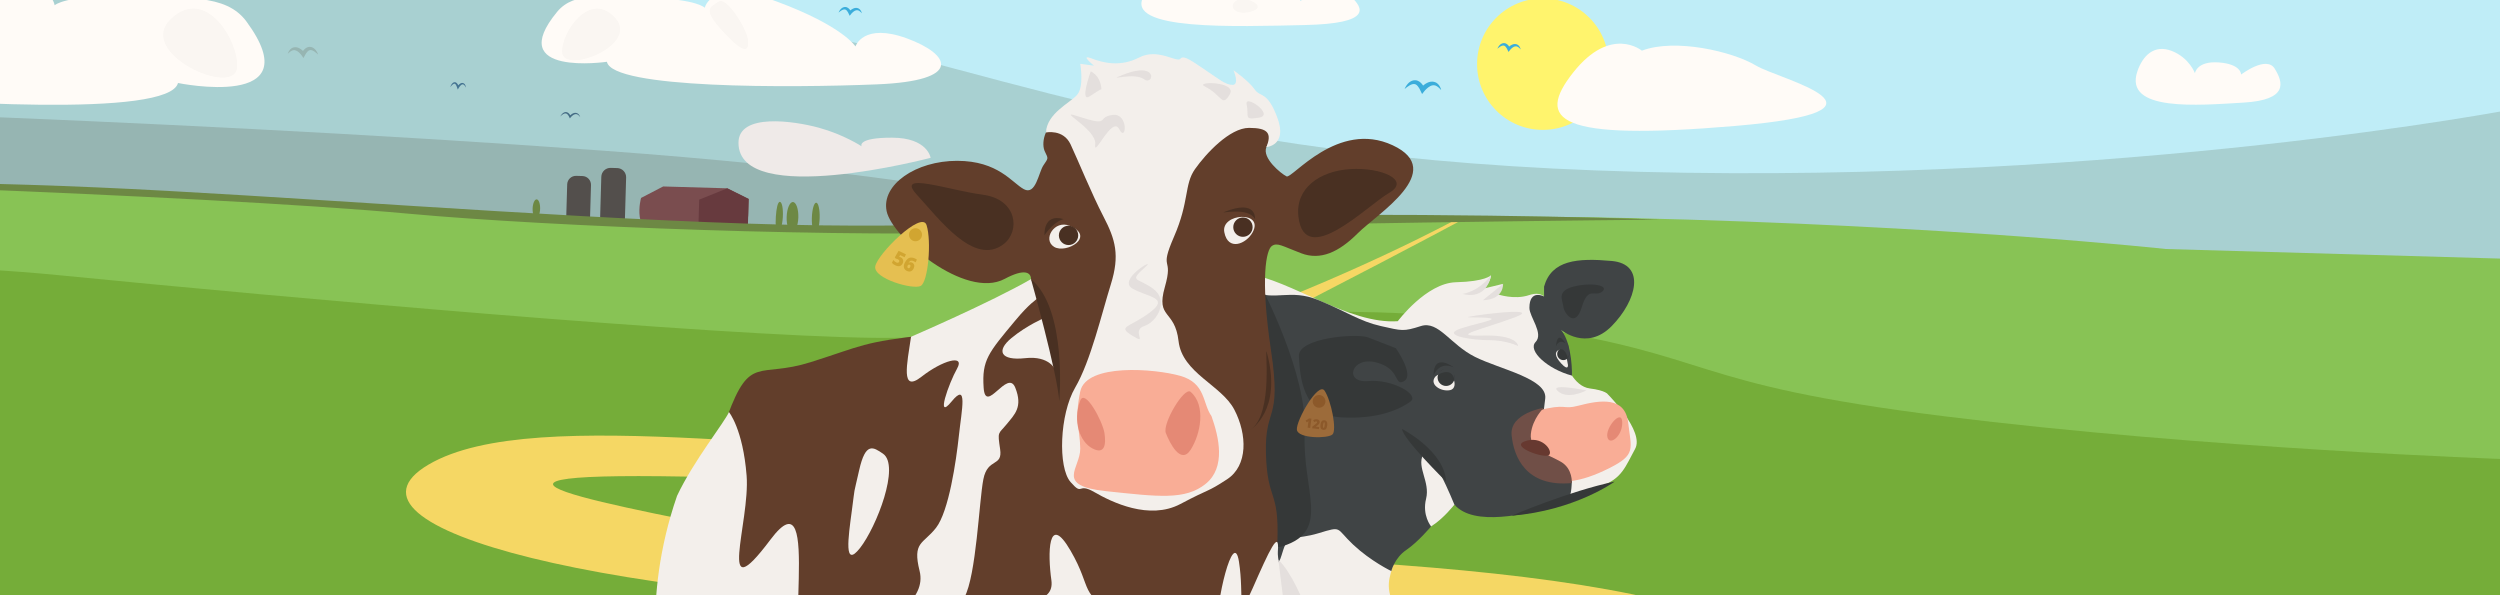 <?xml version="1.0" encoding="utf-8"?>
<!-- Generator: Adobe Illustrator 16.0.0, SVG Export Plug-In . SVG Version: 6.00 Build 0)  -->
<!DOCTYPE svg PUBLIC "-//W3C//DTD SVG 1.1//EN" "http://www.w3.org/Graphics/SVG/1.1/DTD/svg11.dtd">
<svg version="1.1" id="Layer_1" xmlns="http://www.w3.org/2000/svg" xmlns:xlink="http://www.w3.org/1999/xlink" x="0px" y="0px"
	 width="1800px" height="428.411px" viewBox="0 0 1800 428.411" enable-background="new 0 0 1800 428.411" xml:space="preserve">
<rect x="0" y="0" width="1800" height="428.411" fill="#808080" stroke="none"/>
<polygon fill="#B8F0FF" points="-262.337,-63.982 1812.908,-4.578 1806.434,215.719 -268.812,156.315 "/>
<path opacity="0.7" fill="#94C1C4" enable-background="new    " d="M-262.944-43.318c0,0,579.356,17.018,778.104,52.356
	c198.746,35.338,317.325,105.779,666.039,114.697c348.713,8.92,629.269-45.313,629.269-45.313l-4.065,138.314l-2075.304-57.343
	L-262.944-43.318z"/>
<path fill="#8BB1B2" d="M-266.735,75.52c0,0,363.553,8.336,700.581,32.941c337.027,24.606,344.294,60.255,610.797,66.345
	c266.503,6.088,438.901,26.185,438.901,26.185l-1752.733-40.881L-266.735,75.52z"/>
<path fill="#404041" d="M449.831,161.602c-0.106,3.64-3.142,6.505-6.783,6.399l-4.682-0.135c-3.64-0.105-6.504-3.141-6.399-6.782
	l0.979-33.81c0.106-3.64,3.143-6.505,6.782-6.399l4.682,0.136c3.642,0.105,6.507,3.141,6.401,6.78L449.831,161.602z"/>
<path fill="#404041" d="M424.575,165.695c-0.101,3.492-3.015,6.243-6.508,6.142l-4.492-0.13c-3.494-0.102-6.242-3.016-6.141-6.509
	l0.941-32.446c0.102-3.493,3.014-6.242,6.507-6.141l4.492,0.131c3.493,0.102,6.242,3.014,6.141,6.507L424.575,165.695z"/>
<path fill="#6B3E45" d="M461.553,142.522l15.914-8.27l46.182,1.339l15.392,7.681l-0.364,12.538c0,0-38.625,18.328-61.672,15.905
	C453.958,169.292,461.553,142.522,461.553,142.522z"/>
<polygon fill="#562932" points="523.647,135.592 503.423,143.737 502.898,161.847 538.471,162.879 539.041,143.272 "/>
<ellipse transform="matrix(0.029 -1 1 0.029 397.423 722.359)" fill="#5D7F39" cx="570.506" cy="156.628" rx="10.926" ry="4.2"/>
<ellipse transform="matrix(0.029 -1 1 0.029 413.201 739.604)" fill="#5D7F39" cx="587.297" cy="157.115" rx="10.926" ry="2.81"/>
<path fill="#5D7F39" d="M563.624,156.421c-0.375,6.022-1.926,10.828-3.461,10.732c-1.538-0.097-1.936-5.022-1.56-11.045
	c0.376-6.022,1.381-10.859,2.919-10.765C563.058,145.441,563.999,150.399,563.624,156.421z"/>
<path fill="#7BC14B" d="M1799.744,553.434l-2083.071-59.628l10.786-366.954c0,0,58.496,3.546,197.764,5.661
	c139.272,2.113,435.521,24.335,578.587,30.304c143.063,5.969,437.871-11.202,669.502-5.821
	c231.633,5.382,386.104,22.295,386.104,22.295l251.113,7.188L1799.744,553.434L1799.744,553.434z"/>
<path fill="#66A82C" d="M-270.313,207.413c94.825-4.157,155.078-24.834,315.479-8.999c160.399,15.834,468.35,43.385,583.769,44.816
	c115.417,1.432,119.07-23.985,261.737-19.901c88.634,2.536,113.544-2.139,205.007,11.4c141.96,21.018,114.78,41.387,303.493,64.9
	c188.716,23.515,403.883,30.923,403.883,30.923l1.2,223.008l-2093.39-59.921L-270.313,207.413z"/>
<g>
	<path fill="#F4D75C" d="M1052.289,155.959c0,0-80.592,44.349-187.858,81.621c-107.268,37.273,51.579,75.429-105.316,85.788
		c-156.891,10.362-373.344-34.437-450.609,11.162c-77.265,45.597,130.877,98.852,433.142,104.514
		c302.268,5.66,354.861-0.27,288.312,92.856l247.298,7.173c0,0-24.311-95.141-101.133-111.037
		c-192.561-39.841-543.632-25.708-662.568-49.659c-118.932-23.954-222.878-44.983,102.389-31.203
		c325.554,13.794,254.581-53.188,237.259-70.157c-18.955-18.568,20.437-25.482,91.185-61.97
		c76.411-39.409,111.235-58.341,111.235-58.341"/>
</g>
<path fill="#FFFFFF" d="M401.179,8.465C413.567-6.52,435.846-2.397,468.92-1.438c33.074,0.96,38.521,7.034,38.521,7.034
	s4.389-22.094,51.969-4.442c47.583,17.652,56.527,32.277,56.527,32.277s5.499-17.329,37.019-5.797
	c31.52,11.533,40.962,30.543-21.572,33.103c-62.533,2.559-190.595,3.215-194.401-16.256
	C436.984,44.481,362.339,55.432,401.179,8.465z"/>
<path fill="#FFFFFF" d="M823.454-2.7c5.505-9.707,17.873-16.868,37.116-12.336c19.243,4.534,25.42,14.15,25.42,14.15
	s1.714-7.726,26.018-6.362c24.301,1.364,24.114,7.816,24.114,7.816s27.164-11.718,36.355-3.213
	c9.192,8.509,15.824,19.629-33.384,20.686C889.882,19.097,809.317,22.225,823.454-2.7z"/>
<path fill="#EDECEE" d="M531.706,102.749c0.057-21.566,39.805-15.709,57.776-10.815c17.971,4.893,30.841,13.385,30.841,13.385
	s-3.565-6.266,22.04-6.189c25.607,0.077,27.685,14.503,27.685,14.503S531.579,150.214,531.706,102.749z"/>
<circle fill="#FFF766" cx="1110.83" cy="46.179" r="47.339"/>
<path fill="#FFFFFF" d="M1182.147,36.48c23.946-9.104,65.311,0.607,82.163,10.724c16.854,10.113,113.372,32.525-15.142,43.487
	c-128.515,10.963-143.592-4.172-116.466-38.498C1159.827,17.868,1182.147,36.48,1182.147,36.48z"/>
<path fill="#2F688E" d="M324.206,62.719c0.093-0.36,0.229-0.709,0.382-1.051c0.153-0.341,0.337-0.67,0.546-0.997
	c0.218-0.315,0.466-0.622,0.779-0.898c0.156-0.138,0.334-0.264,0.537-0.368c0.197-0.109,0.43-0.188,0.683-0.217
	c0.123-0.025,0.256-0.011,0.385-0.011c0.125,0.012,0.255,0.041,0.381,0.071c0.116,0.044,0.24,0.087,0.349,0.144
	c0.104,0.061,0.21,0.123,0.309,0.19l0.267,0.22c0.083,0.076,0.152,0.159,0.228,0.237c0.151,0.161,0.263,0.333,0.388,0.502
	c0.102,0.172,0.219,0.346,0.306,0.522c0.086,0.176,0.188,0.352,0.257,0.53c0.07,0.179,0.153,0.357,0.217,0.537l0.19,0.541
	l-1.235-0.128c0.107-0.18,0.203-0.327,0.313-0.484c0.105-0.154,0.218-0.305,0.334-0.449c0.236-0.291,0.485-0.575,0.77-0.834
	c0.283-0.261,0.593-0.504,0.955-0.703c0.18-0.097,0.373-0.189,0.582-0.251c0.104-0.032,0.208-0.061,0.322-0.077
	c0.109-0.021,0.221-0.035,0.336-0.036c0.228-0.011,0.463,0.027,0.679,0.095c0.218,0.067,0.418,0.172,0.589,0.299
	c0.092,0.058,0.164,0.131,0.239,0.201c0.08,0.068,0.149,0.142,0.21,0.219c0.132,0.149,0.239,0.309,0.339,0.471
	c0.185,0.331,0.335,0.665,0.442,1.009c0.048,0.174,0.105,0.344,0.145,0.519c0.033,0.176,0.071,0.349,0.101,0.524
	c-0.195-0.3-0.377-0.598-0.576-0.879l-0.305-0.409c-0.109-0.127-0.214-0.256-0.33-0.37c-0.115-0.11-0.225-0.227-0.348-0.314
	c-0.058-0.05-0.12-0.09-0.184-0.125c-0.063-0.035-0.121-0.078-0.186-0.099c-0.252-0.108-0.49-0.14-0.726-0.09
	c-0.059,0.007-0.118,0.021-0.178,0.045c-0.059,0.016-0.119,0.044-0.178,0.072c-0.118,0.055-0.239,0.125-0.356,0.207
	c-0.235,0.166-0.46,0.372-0.674,0.6c-0.211,0.229-0.417,0.474-0.607,0.736c-0.094,0.133-0.189,0.262-0.279,0.396
	c-0.088,0.133-0.181,0.278-0.25,0.398l-0.745,1.295l-0.491-1.424l-0.169-0.486c-0.054-0.165-0.125-0.318-0.185-0.476
	c-0.06-0.162-0.135-0.307-0.2-0.459c-0.066-0.156-0.153-0.288-0.225-0.433c-0.084-0.129-0.16-0.272-0.25-0.383
	c-0.046-0.055-0.09-0.117-0.136-0.168l-0.141-0.144l-0.143-0.114c-0.049-0.032-0.098-0.051-0.147-0.083
	c-0.049-0.015-0.097-0.038-0.149-0.053c-0.05-0.001-0.102-0.028-0.16-0.02c-0.055,0.001-0.114-0.003-0.175,0.012
	c-0.061,0.005-0.126,0.021-0.19,0.043c-0.132,0.037-0.266,0.108-0.405,0.182c-0.273,0.155-0.542,0.371-0.793,0.609
	c-0.13,0.117-0.256,0.24-0.379,0.367l-0.363,0.397C324.669,62.146,324.437,62.429,324.206,62.719z"/>
<path fill="#2F5F7F" d="M403.397,83.909c0.165-0.365,0.373-0.71,0.602-1.041c0.23-0.332,0.494-0.644,0.784-0.938
	c0.145-0.147,0.303-0.285,0.47-0.413c0.165-0.132,0.341-0.256,0.529-0.365c0.092-0.058,0.191-0.108,0.291-0.154
	c0.099-0.05,0.204-0.089,0.312-0.128c0.104-0.042,0.215-0.072,0.328-0.099c0.113-0.032,0.228-0.045,0.348-0.059
	c0.115-0.02,0.236-0.017,0.356-0.017c0.12-0.003,0.24,0.014,0.36,0.032c0.122,0.013,0.238,0.046,0.353,0.081
	c0.119,0.03,0.231,0.074,0.338,0.124c0.225,0.09,0.422,0.217,0.613,0.349l0.271,0.212c0.087,0.072,0.162,0.153,0.245,0.229
	c0.17,0.152,0.292,0.331,0.438,0.497c0.13,0.172,0.251,0.349,0.371,0.526c0.106,0.183,0.215,0.364,0.315,0.55l0.278,0.558
	l-1.053-0.125c0.147-0.181,0.278-0.322,0.423-0.474c0.143-0.147,0.288-0.294,0.442-0.43c0.307-0.272,0.629-0.532,0.982-0.757
	c0.177-0.113,0.357-0.22,0.546-0.316c0.189-0.099,0.385-0.185,0.589-0.258c0.1-0.039,0.204-0.07,0.308-0.101
	c0.104-0.034,0.212-0.06,0.32-0.079c0.108-0.022,0.218-0.041,0.329-0.049c0.11-0.014,0.221-0.025,0.334-0.023
	c0.111-0.001,0.223-0.002,0.336,0.013c0.112,0.013,0.224,0.021,0.334,0.049c0.22,0.041,0.431,0.114,0.635,0.204l0.292,0.149
	l0.27,0.181c0.091,0.056,0.165,0.133,0.249,0.199c0.08,0.068,0.16,0.135,0.227,0.217l0.208,0.229l0.181,0.245
	c0.127,0.158,0.22,0.339,0.323,0.507c0.091,0.177,0.174,0.357,0.258,0.534c0.068,0.186,0.139,0.368,0.201,0.552
	c-0.125-0.152-0.242-0.307-0.361-0.457c-0.127-0.144-0.249-0.291-0.377-0.43c-0.139-0.127-0.256-0.276-0.4-0.391l-0.209-0.179
	l-0.221-0.156c-0.071-0.054-0.144-0.103-0.224-0.145c-0.075-0.041-0.146-0.096-0.228-0.125l-0.231-0.103l-0.24-0.074
	c-0.161-0.035-0.319-0.067-0.48-0.075c-0.161-0.011-0.321-0.004-0.48,0.021c-0.08,0.006-0.16,0.022-0.238,0.042
	c-0.081,0.017-0.159,0.04-0.238,0.067c-0.158,0.045-0.312,0.108-0.464,0.181c-0.154,0.069-0.303,0.156-0.451,0.243
	c-0.148,0.088-0.293,0.187-0.435,0.291c-0.282,0.208-0.558,0.438-0.814,0.687c-0.129,0.125-0.258,0.25-0.38,0.381
	c-0.122,0.128-0.247,0.273-0.34,0.39l-0.616,0.776l-0.439-0.902l-0.241-0.5l-0.268-0.479c-0.095-0.151-0.191-0.303-0.292-0.448
	c-0.109-0.135-0.208-0.286-0.325-0.404c-0.058-0.061-0.112-0.129-0.17-0.185l-0.186-0.165c-0.128-0.095-0.252-0.198-0.39-0.267
	c-0.067-0.04-0.137-0.074-0.208-0.098c-0.07-0.029-0.14-0.059-0.215-0.071c-0.071-0.02-0.146-0.043-0.225-0.046
	c-0.075-0.011-0.151-0.023-0.231-0.018c-0.078-0.002-0.158-0.002-0.239,0.01c-0.079,0.008-0.161,0.016-0.243,0.037
	c-0.164,0.031-0.329,0.084-0.495,0.147c-0.167,0.061-0.331,0.138-0.493,0.225c-0.162,0.086-0.319,0.187-0.477,0.291
	c-0.319,0.203-0.62,0.444-0.917,0.696C403.963,83.353,403.678,83.624,403.397,83.909z"/>
<path fill="#26A9E0" d="M603.748,9.083c0.159-0.45,0.38-0.876,0.63-1.29c0.25-0.411,0.549-0.796,0.878-1.17
	c0.339-0.364,0.723-0.707,1.178-0.99c0.226-0.145,0.472-0.268,0.739-0.367c0.263-0.104,0.549-0.184,0.85-0.218
	c0.296-0.039,0.609-0.041,0.917,0.003c0.156,0.015,0.304,0.055,0.456,0.098c0.151,0.037,0.296,0.088,0.435,0.152
	c0.288,0.109,0.54,0.268,0.784,0.432c0.234,0.172,0.459,0.352,0.651,0.548c0.215,0.188,0.366,0.404,0.547,0.609
	c0.161,0.211,0.31,0.423,0.458,0.638c0.13,0.223,0.263,0.442,0.385,0.665l0.335,0.672l-1.861-0.221
	c0.188-0.229,0.342-0.395,0.519-0.579c0.174-0.179,0.347-0.354,0.536-0.517c0.375-0.327,0.768-0.64,1.203-0.909
	c0.432-0.27,0.896-0.512,1.404-0.684c0.25-0.087,0.512-0.166,0.784-0.21c0.269-0.051,0.551-0.079,0.832-0.074
	c0.28-0.003,0.567,0.035,0.841,0.097c0.277,0.059,0.542,0.157,0.792,0.276l0.361,0.197l0.325,0.234
	c0.202,0.17,0.403,0.338,0.563,0.536c0.167,0.191,0.313,0.392,0.443,0.6c0.144,0.198,0.245,0.418,0.353,0.63
	c0.101,0.217,0.184,0.438,0.271,0.655c0.064,0.227,0.133,0.448,0.188,0.675c-0.165-0.167-0.316-0.339-0.469-0.505
	c-0.163-0.159-0.315-0.323-0.478-0.473c-0.176-0.137-0.318-0.3-0.495-0.42c-0.166-0.134-0.336-0.253-0.513-0.354
	c-0.169-0.109-0.349-0.19-0.522-0.266l-0.261-0.099l-0.262-0.066c-0.35-0.065-0.688-0.067-1.025-0.002
	c-0.668,0.127-1.333,0.493-1.958,0.965c-0.308,0.241-0.616,0.499-0.903,0.785c-0.141,0.14-0.286,0.284-0.424,0.432
	c-0.133,0.141-0.28,0.312-0.375,0.433l-1.087,1.384l-0.775-1.607l-0.273-0.566l-0.295-0.538c-0.207-0.346-0.426-0.676-0.668-0.948
	c-0.116-0.146-0.241-0.265-0.368-0.382c-0.13-0.102-0.256-0.215-0.391-0.286c-0.065-0.046-0.133-0.083-0.204-0.109
	c-0.07-0.032-0.14-0.065-0.211-0.081c-0.142-0.051-0.293-0.081-0.455-0.088c-0.162-0.011-0.331-0.006-0.51,0.024
	c-0.177,0.023-0.359,0.072-0.546,0.134c-0.187,0.057-0.375,0.137-0.561,0.226c-0.192,0.087-0.379,0.188-0.564,0.299
	c-0.381,0.211-0.745,0.473-1.112,0.744C604.466,8.477,604.11,8.77,603.748,9.083z"/>
<path fill="#26A9E0" d="M1078.106,35.088c0.16-0.45,0.381-0.876,0.631-1.288c0.25-0.413,0.545-0.797,0.877-1.169
	c0.337-0.366,0.72-0.708,1.178-0.991c0.226-0.146,0.474-0.27,0.738-0.369c0.263-0.103,0.549-0.183,0.85-0.215
	c0.298-0.041,0.611-0.042,0.916,0.002c0.16,0.014,0.307,0.055,0.456,0.096c0.155,0.037,0.296,0.089,0.436,0.153
	c0.29,0.11,0.542,0.268,0.785,0.432c0.234,0.172,0.458,0.351,0.651,0.548c0.215,0.188,0.365,0.402,0.547,0.609
	c0.161,0.208,0.311,0.425,0.457,0.639c0.13,0.22,0.265,0.441,0.384,0.664l0.336,0.671l-1.861-0.221
	c0.19-0.229,0.342-0.396,0.518-0.579c0.174-0.178,0.349-0.354,0.54-0.516c0.372-0.325,0.766-0.64,1.199-0.909
	c0.433-0.271,0.896-0.514,1.405-0.685c0.252-0.086,0.511-0.165,0.782-0.21c0.271-0.051,0.551-0.076,0.833-0.074
	c0.279-0.003,0.564,0.037,0.839,0.097c0.278,0.059,0.545,0.158,0.791,0.276l0.361,0.197l0.328,0.233
	c0.201,0.17,0.4,0.34,0.561,0.537c0.168,0.19,0.314,0.391,0.445,0.599c0.144,0.2,0.242,0.419,0.354,0.631
	c0.098,0.218,0.182,0.439,0.266,0.656c0.067,0.227,0.138,0.448,0.19,0.674c-0.165-0.167-0.314-0.339-0.47-0.505
	c-0.16-0.16-0.313-0.323-0.479-0.473c-0.174-0.137-0.316-0.3-0.492-0.421c-0.164-0.132-0.336-0.251-0.514-0.352
	c-0.169-0.11-0.349-0.191-0.523-0.268l-0.26-0.098l-0.261-0.065c-0.352-0.067-0.688-0.066-1.025-0.001
	c-0.672,0.125-1.337,0.491-1.958,0.964c-0.311,0.24-0.615,0.498-0.904,0.784c-0.142,0.142-0.286,0.284-0.422,0.433
	c-0.135,0.141-0.28,0.312-0.375,0.433l-1.091,1.384l-0.774-1.607l-0.273-0.568l-0.298-0.539c-0.203-0.342-0.423-0.675-0.666-0.946
	c-0.112-0.147-0.24-0.266-0.366-0.384c-0.131-0.101-0.255-0.214-0.392-0.286c-0.066-0.045-0.134-0.082-0.204-0.107
	c-0.068-0.031-0.14-0.066-0.211-0.08c-0.143-0.052-0.297-0.081-0.456-0.09c-0.159-0.008-0.331-0.005-0.509,0.024
	c-0.175,0.024-0.357,0.075-0.544,0.133c-0.189,0.058-0.373,0.138-0.563,0.228c-0.189,0.086-0.377,0.189-0.563,0.299
	c-0.384,0.211-0.744,0.473-1.111,0.744S1078.47,34.778,1078.106,35.088z"/>
<path fill="#BBBDBF" d="M764.589,86.731c0.21-0.314,0.464-0.592,0.741-0.851c0.275-0.26,0.584-0.485,0.917-0.699
	c0.339-0.204,0.711-0.377,1.124-0.487c0.21-0.06,0.428-0.096,0.662-0.109c0.229-0.017,0.474-0.01,0.717,0.04
	c0.245,0.042,0.492,0.122,0.725,0.232c0.231,0.113,0.454,0.256,0.641,0.422c0.199,0.163,0.357,0.348,0.506,0.539
	c0.14,0.192,0.27,0.389,0.367,0.587c0.119,0.2,0.183,0.401,0.271,0.603c0.07,0.201,0.129,0.4,0.191,0.602
	c0.095,0.397,0.164,0.791,0.21,1.182l-1.697-0.797c0.21-0.13,0.362-0.214,0.544-0.309c0.176-0.089,0.351-0.179,0.536-0.253
	c0.362-0.148,0.738-0.287,1.135-0.377c0.784-0.182,1.684-0.245,2.563,0.065c0.217,0.072,0.428,0.181,0.623,0.303
	c0.197,0.121,0.375,0.27,0.534,0.428c0.159,0.163,0.296,0.333,0.405,0.517c0.107,0.184,0.212,0.367,0.275,0.559
	c0.074,0.19,0.125,0.381,0.164,0.571c0.051,0.188,0.064,0.378,0.084,0.566c0.011,0.189,0.01,0.374,0.008,0.558
	c-0.021,0.187-0.035,0.369-0.064,0.548c-0.177-0.323-0.338-0.635-0.52-0.926c-0.104-0.136-0.176-0.287-0.28-0.41
	c-0.097-0.131-0.199-0.252-0.309-0.358c-0.103-0.114-0.212-0.206-0.323-0.292c-0.114-0.083-0.222-0.156-0.336-0.212
	c-0.23-0.109-0.458-0.17-0.696-0.188c-0.475-0.04-1.01,0.071-1.554,0.266c-0.271,0.104-0.547,0.213-0.816,0.353l-0.401,0.208
	c-0.125,0.068-0.272,0.158-0.359,0.215l-1.481,0.996l-0.214-1.794c-0.04-0.315-0.08-0.624-0.143-0.919
	c-0.062-0.289-0.135-0.571-0.233-0.811c-0.043-0.128-0.098-0.235-0.152-0.342c-0.061-0.095-0.111-0.199-0.18-0.276
	c-0.061-0.086-0.13-0.153-0.207-0.215c-0.074-0.068-0.159-0.124-0.26-0.168c-0.392-0.199-1.021-0.213-1.668-0.106
	c-0.329,0.042-0.663,0.131-1.007,0.221C765.29,86.503,764.948,86.614,764.589,86.731z"/>
<path fill="#26A9E0" d="M831.19,77.492c-0.322-0.325-0.639-0.638-0.967-0.929c-0.326-0.292-0.65-0.572-0.999-0.806
	c-0.667-0.483-1.401-0.833-1.979-0.812c-0.143,0-0.279,0.024-0.403,0.066c-0.13,0.038-0.257,0.088-0.374,0.166
	c-0.064,0.03-0.124,0.074-0.186,0.125c-0.059,0.047-0.124,0.081-0.183,0.142l-0.179,0.164l-0.174,0.197
	c-0.117,0.122-0.223,0.283-0.338,0.421l-0.313,0.48c-0.209,0.328-0.392,0.688-0.577,1.05l-0.877,1.707l-1.029-1.598
	c-0.08-0.122-0.204-0.298-0.315-0.444c-0.116-0.154-0.242-0.301-0.362-0.45c-0.246-0.296-0.513-0.568-0.78-0.824
	c-0.543-0.504-1.13-0.908-1.729-1.067c-0.15-0.04-0.301-0.068-0.455-0.074c-0.154-0.012-0.308,0.005-0.474,0.028
	c-0.162,0.022-0.321,0.08-0.494,0.136c-0.163,0.073-0.336,0.142-0.499,0.245c-0.171,0.09-0.333,0.207-0.498,0.326
	c-0.167,0.115-0.313,0.264-0.482,0.391l-0.468,0.439c-0.152,0.153-0.3,0.313-0.464,0.467c0.052-0.214,0.124-0.425,0.188-0.644
	c0.081-0.207,0.172-0.415,0.265-0.624c0.105-0.203,0.208-0.408,0.343-0.601c0.129-0.193,0.263-0.39,0.428-0.569
	c0.151-0.191,0.349-0.348,0.543-0.515c0.205-0.153,0.426-0.293,0.672-0.406c0.245-0.113,0.508-0.202,0.78-0.249
	c0.274-0.052,0.561-0.075,0.833-0.053c0.277,0.013,0.549,0.06,0.809,0.129c0.263,0.063,0.512,0.16,0.745,0.267
	c0.239,0.104,0.465,0.223,0.677,0.357c0.215,0.132,0.415,0.275,0.609,0.424c0.393,0.296,0.738,0.633,1.067,0.978
	c0.163,0.171,0.313,0.355,0.461,0.54c0.155,0.191,0.284,0.364,0.444,0.6l-1.909,0.11c0.221-0.426,0.455-0.846,0.724-1.26
	c0.142-0.206,0.297-0.405,0.449-0.606c0.177-0.192,0.325-0.394,0.529-0.575l0.304-0.27l0.335-0.25
	c0.23-0.159,0.482-0.309,0.769-0.413c0.55-0.232,1.211-0.306,1.798-0.185c0.297,0.052,0.576,0.149,0.82,0.275
	c0.256,0.12,0.484,0.262,0.685,0.425c0.21,0.157,0.396,0.327,0.566,0.507c0.171,0.179,0.325,0.365,0.471,0.558
	c0.275,0.392,0.522,0.79,0.721,1.208C830.914,76.616,831.085,77.045,831.19,77.492z"/>
<path fill="#5D7F39" d="M-226.042,128.878c0,0,363.791,10.646,521.232,25.072c99.255,9.096,314.896,17.61,441.778,12.814
	c154.957-5.856,458.498-8.647,458.498-8.647s-122.741-4.724-284.117-3.16c-161.375,1.565-220.546,11.092-372.749,6.053
	c-152.203-5.039-339.957-20.479-469.098-26.098C-59.64,129.293-226.042,128.878-226.042,128.878L-226.042,128.878z"/>
<path fill="#E5C851" d="M877.64,223.4l-30.636,2.631l-35.137,14.152c0,0-24.623,14.232-15.224,28.872
	c9.399,14.639,30.422,22.389,30.422,22.389s-15.337-34.912,1.25-43.175C855.757,234.598,877.64,223.4,877.64,223.4z"/>
<path fill="#F9F9F9" d="M538.457,28.611c-1.034-8.41-15.566-31.396-21.077-27.392c-5.51,4.007-11.931,4.654,2.146,20.26
	C533.604,37.086,539.771,39.289,538.457,28.611z"/>
<path fill="#F9F9F9" d="M404.767,37.349c-0.314-14.316,19.856-44.275,38.057-24.538C461.027,32.549,405.132,54.039,404.767,37.349z"
	/>
<path fill="#F9F9F9" d="M824.492,89.789c14.674-0.918,39.487,10.845,17.574,12.636C820.152,104.218,809.82,90.707,824.492,89.789z"
	/>
<path fill="#F9F9F9" d="M892.706-0.605c4.299-1.452,20.713,5.094,8.186,8.84C888.367,11.985,882.672,2.782,892.706-0.605z"/>
<ellipse transform="matrix(0.029 -1 1 0.029 224.591 531.992)" fill="#5D7F39" cx="386.117" cy="150.396" rx="6.695" ry="2.696"/>
<path fill="#FFFFFF" d="M177.505,15.565C162.503-4.884,133.183-1.199,90.039-2.451C46.896-3.702,39.345,3.797,39.345,3.797
	s-4.044-29.104-67.341-9.714c-63.295,19.39-76.049,37.758-76.049,37.758s-5.85-22.983-47.769-10.348
	c-41.916,12.635-55.65,36.677,25.591,44.738c81.237,8.059,247.949,18.597,254.379-6.473
	C128.156,59.76,224.531,79.663,177.505,15.565z"/>
<path fill="#8BB1B2" d="M229.113,39.381c-0.173-0.598-0.429-1.169-0.722-1.724c-0.296-0.556-0.654-1.08-1.058-1.592
	c-0.412-0.501-0.886-0.975-1.459-1.378c-0.283-0.207-0.594-0.385-0.932-0.535c-0.335-0.155-0.703-0.28-1.09-0.347
	c-0.383-0.073-0.792-0.099-1.196-0.065c-0.204,0.007-0.401,0.05-0.601,0.093c-0.201,0.037-0.392,0.093-0.578,0.167
	c-0.385,0.12-0.724,0.307-1.053,0.503c-0.318,0.206-0.626,0.422-0.891,0.663c-0.292,0.229-0.507,0.498-0.757,0.752
	c-0.226,0.262-0.436,0.529-0.645,0.799c-0.184,0.277-0.375,0.554-0.551,0.833l-0.489,0.85l2.442-0.147
	c-0.226-0.312-0.413-0.539-0.631-0.794c-0.214-0.245-0.426-0.486-0.66-0.711c-0.464-0.456-0.952-0.892-1.498-1.276
	c-0.541-0.384-1.127-0.734-1.774-0.997c-0.322-0.132-0.656-0.254-1.008-0.332c-0.344-0.088-0.71-0.143-1.078-0.159
	c-0.365-0.027-0.739,0.003-1.1,0.063c-0.365,0.055-0.718,0.164-1.051,0.299l-0.484,0.227l-0.444,0.281
	c-0.275,0.206-0.551,0.41-0.773,0.655c-0.233,0.236-0.438,0.487-0.622,0.747c-0.203,0.248-0.35,0.527-0.508,0.797
	c-0.145,0.274-0.272,0.556-0.401,0.831c-0.101,0.292-0.208,0.575-0.294,0.865c0.227-0.206,0.437-0.418,0.65-0.623
	c0.224-0.195,0.434-0.397,0.657-0.579c0.237-0.165,0.435-0.366,0.674-0.512c0.225-0.162,0.456-0.305,0.695-0.42
	c0.229-0.132,0.469-0.222,0.7-0.308l0.348-0.109l0.345-0.066c0.46-0.059,0.901-0.036,1.336,0.074
	c0.863,0.215,1.698,0.743,2.476,1.406c0.386,0.338,0.767,0.697,1.117,1.09c0.175,0.194,0.354,0.39,0.522,0.595
	c0.163,0.193,0.34,0.427,0.454,0.59l1.313,1.886l1.13-2.035l0.399-0.717l0.428-0.679c0.294-0.434,0.605-0.849,0.94-1.184
	c0.161-0.183,0.333-0.326,0.508-0.469c0.178-0.123,0.349-0.261,0.531-0.342c0.09-0.055,0.179-0.099,0.272-0.126
	c0.093-0.038,0.187-0.074,0.283-0.09c0.19-0.056,0.388-0.084,0.598-0.081c0.211-0.001,0.433,0.019,0.662,0.07
	c0.228,0.044,0.462,0.122,0.701,0.216c0.24,0.087,0.477,0.207,0.714,0.337c0.242,0.125,0.479,0.274,0.712,0.431
	c0.481,0.303,0.934,0.673,1.391,1.053C228.224,38.541,228.664,38.951,229.113,39.381z"/>
<path fill="#F9F9F9" d="M-40.531,24.4c1.982-10.875,22.644-39.711,29.518-34.077c6.874,5.635,15.186,6.963-4.325,26.221
	C-34.853,35.802-43.048,38.206-40.531,24.4z"/>
<path fill="#F9F9F9" d="M170.646,48.635c1.491-18.619-22.508-59.157-47.703-34.832C97.75,38.129,168.91,70.339,170.646,48.635z"/>
<path fill="#8BB1B2" d="M-93.177,55.374c-0.238-0.82-0.587-1.602-0.989-2.362c-0.405-0.76-0.895-1.478-1.447-2.18
	c-0.563-0.685-1.211-1.333-1.996-1.886c-0.386-0.281-0.813-0.526-1.277-0.732c-0.46-0.211-0.963-0.384-1.493-0.475
	c-0.525-0.1-1.084-0.134-1.636-0.089c-0.281,0.011-0.548,0.067-0.823,0.127c-0.274,0.05-0.536,0.126-0.792,0.226
	c-0.525,0.165-0.99,0.421-1.442,0.689c-0.436,0.281-0.855,0.579-1.22,0.909c-0.4,0.313-0.694,0.68-1.035,1.028
	c-0.311,0.357-0.597,0.725-0.884,1.092c-0.251,0.38-0.515,0.759-0.755,1.142l-0.669,1.163l3.344-0.202
	c-0.313-0.428-0.567-0.738-0.864-1.085c-0.295-0.337-0.584-0.667-0.905-0.977c-0.634-0.621-1.302-1.22-2.05-1.745
	c-0.742-0.526-1.543-1.006-2.43-1.365c-0.439-0.182-0.896-0.349-1.377-0.455c-0.472-0.12-0.972-0.195-1.473-0.218
	c-0.501-0.037-1.014,0.004-1.51,0.087c-0.498,0.075-0.983,0.224-1.439,0.409l-0.664,0.31l-0.604,0.387
	c-0.379,0.282-0.755,0.562-1.06,0.897c-0.32,0.323-0.599,0.666-0.854,1.023c-0.275,0.339-0.478,0.721-0.695,1.088
	c-0.198,0.377-0.372,0.763-0.547,1.139c-0.138,0.397-0.285,0.786-0.405,1.185c0.311-0.284,0.598-0.572,0.891-0.853
	c0.305-0.267,0.594-0.544,0.897-0.794c0.326-0.225,0.596-0.502,0.923-0.699c0.31-0.221,0.626-0.416,0.952-0.576
	c0.313-0.179,0.642-0.303,0.959-0.421l0.476-0.149l0.474-0.088c0.629-0.081,1.234-0.05,1.827,0.1
	c1.184,0.294,2.327,1.017,3.391,1.925c0.527,0.461,1.047,0.953,1.53,1.491c0.239,0.266,0.483,0.536,0.712,0.815
	c0.223,0.265,0.466,0.583,0.622,0.808l1.798,2.582l1.545-2.784l0.546-0.982l0.589-0.928c0.401-0.595,0.826-1.162,1.286-1.622
	c0.22-0.25,0.457-0.446,0.698-0.644c0.241-0.167,0.478-0.356,0.725-0.468c0.123-0.075,0.247-0.134,0.374-0.174
	c0.126-0.05,0.255-0.102,0.387-0.123c0.259-0.076,0.531-0.114,0.82-0.11c0.287-0.001,0.59,0.024,0.903,0.096
	c0.313,0.06,0.634,0.166,0.961,0.294c0.328,0.12,0.652,0.283,0.978,0.46c0.332,0.173,0.655,0.376,0.976,0.592
	c0.66,0.417,1.277,0.921,1.905,1.442C-94.395,54.22-93.79,54.781-93.177,55.374z"/>
<path fill="#FFFFFF" d="M1538.866,51.505c3.792-11.326,12.105-19.8,24.815-14.828c12.708,4.976,16.671,16.03,16.671,16.03
	s1.247-8.976,17.361-7.744c16.113,1.232,15.895,8.708,15.895,8.708s18.203-13.966,24.182-4.245
	c5.979,9.727,10.223,22.513-22.458,24.444C1582.649,75.806,1529.123,80.584,1538.866,51.505z"/>
<path fill="#26A9E0" d="M1011.312,64.108c0.252-0.707,0.598-1.374,0.992-2.021c0.389-0.646,0.854-1.248,1.375-1.835
	c0.527-0.574,1.132-1.108,1.846-1.553c0.356-0.228,0.743-0.422,1.157-0.579c0.414-0.161,0.862-0.288,1.331-0.338
	c0.471-0.063,0.963-0.065,1.439,0.005c0.25,0.022,0.48,0.085,0.715,0.151c0.244,0.058,0.467,0.139,0.685,0.237
	c0.454,0.174,0.847,0.422,1.229,0.678c0.367,0.27,0.718,0.551,1.023,0.86c0.339,0.296,0.573,0.632,0.854,0.954
	c0.256,0.33,0.489,0.668,0.722,1.006c0.202,0.345,0.413,0.691,0.601,1.039l0.528,1.054l-2.923-0.347
	c0.297-0.36,0.538-0.621,0.815-0.91c0.272-0.278,0.546-0.555,0.843-0.81c0.591-0.512,1.204-1.004,1.885-1.427
	c0.681-0.421,1.408-0.805,2.203-1.072c0.396-0.136,0.801-0.259,1.23-0.329c0.421-0.08,0.865-0.12,1.305-0.115
	c0.438-0.008,0.885,0.055,1.317,0.152c0.434,0.09,0.853,0.247,1.239,0.433l0.568,0.308l0.511,0.366
	c0.317,0.268,0.632,0.532,0.882,0.842c0.267,0.298,0.492,0.614,0.699,0.938c0.225,0.313,0.383,0.658,0.555,0.989
	c0.154,0.341,0.284,0.69,0.416,1.028c0.105,0.357,0.217,0.705,0.301,1.06c-0.263-0.263-0.495-0.535-0.74-0.794
	c-0.254-0.249-0.492-0.505-0.748-0.74c-0.273-0.215-0.498-0.471-0.773-0.662c-0.257-0.208-0.527-0.395-0.805-0.551
	c-0.269-0.174-0.547-0.299-0.822-0.42l-0.408-0.154l-0.408-0.104c-0.551-0.105-1.083-0.103-1.607-0.002
	c-1.054,0.199-2.096,0.771-3.073,1.514c-0.485,0.377-0.967,0.781-1.416,1.229c-0.226,0.223-0.452,0.447-0.667,0.678
	c-0.21,0.221-0.438,0.488-0.588,0.678l-1.709,2.172l-1.214-2.52l-0.429-0.89l-0.469-0.846c-0.322-0.538-0.663-1.06-1.041-1.484
	c-0.187-0.232-0.381-0.417-0.58-0.602c-0.205-0.159-0.4-0.337-0.614-0.449c-0.103-0.07-0.211-0.128-0.32-0.168
	c-0.105-0.049-0.217-0.103-0.33-0.127c-0.223-0.081-0.466-0.126-0.717-0.139c-0.251-0.015-0.521-0.011-0.796,0.037
	c-0.278,0.037-0.566,0.117-0.856,0.21c-0.297,0.09-0.585,0.216-0.885,0.354c-0.297,0.135-0.59,0.297-0.883,0.47
	c-0.6,0.331-1.167,0.74-1.746,1.165C1012.439,63.158,1011.882,63.621,1011.312,64.108z"/>
<g>
	<g>
		<path fill="#E5C851" d="M474.943,403.01c0,0,210.509-5.352,327.041-4.246c116.529,1.104,192.716,14.393,152.938,66.311
			c0,0,26.561-44.217-96.061-44.217C736.246,420.856,534.544,421.067,474.943,403.01z"/>
		<g>
			<path fill="#F2F2F2" d="M725.588,466.958c1.928-9.566-0.85-23.56,3.731-35.185c4.581-11.626-3.689-30.151-1.417-57.26
				c2.271-27.109,6.681-43.46,3.914-53.544c-2.767-10.083-9.775-53.088-2.523-78.255c7.25-25.17-9.387-31.865,15.791-28.419
				c25.178,3.444,12.794,14.323,40.194,5.821c27.399-8.5,31.45,0.344,48.417-2.874c16.967-3.217,32.604-24.691,64.108-20.23
				c31.504,4.462,73.409,36.698,108.603,34.245c0,0,20.559-27.534,41.89-28.042c21.332-0.51,25.235-5.012,25.235-5.012
				s-0.314,6.587-6.606,9.881l15.28-3.714l-3.752,7.56c0,0,11.814,4.138,22.398,0.579c10.584-3.559,12.854,3.788,12.854,3.788
				s-0.793-23.045,27.413-23.622c28.207-0.577,36.414,13.772,24.618,31.471c-11.796,17.7-17.075,18.088-41.742,13.363
				c0,0,3.593,14.24,3.202,23.845c0,0,5.639,16.83,17.416,18.32c11.777,1.488,13.099,4.287,13.099,4.287
				s26.551,26.656,19.569,39.253c-6.98,12.595-9.244,21.463-24.912,26.869c-15.668,5.409-19.449,5.639-29.197,10.513
				c-9.749,4.875-49.655,15.925-75.999,2.752c0,0-7.924,10.204-16.791,15.669c-8.865,5.466-24.979,11.727-26.365,22.718
				c-1.388,10.99-7.667,16.831-1.24,32.394c6.427,15.564,15.274,38.301,15.274,38.301L725.588,466.958z"/>
			<path fill="#2B343A" d="M863.87,218.454c4.359-10.118,24.776-16.302,39.041-8.794s25.713-2.07,46.295,6.394
				s29.746,15.284,45.031,18.711c15.286,3.426,16.037,4.081,28.8,0c12.764-4.082,21.022,13.252,39.042,22.228
				c18.019,8.978,52.171,15.667,50.485,29.966c-1.684,14.299-4.324,24.81,7.508,21.807c11.831-3.004,18.212,7.997,13.52,23.896
				c-4.693,15.896,3.391,29.264-15.666,33.092c-19.058,3.827-56.382,13.889-70.755-2.403c0,0-18.127-44.824-22.631-35.814
				c-4.505,9.01,5.256,19.521,2.251,31.533c-3.002,12.014,3.589,19.95,3.589,19.95s-9.341,11.2-17.853,16.959
				c-8.513,5.759-10.765,15.197-10.765,15.197s-14.763-7.059-27.526-19.071s-7.508-13.45-24.776-8.227s-21.771,0.208-25.526,12.101
				c-3.754,11.893-1.502,7.388-17.269,18.649c-15.766,11.263-12.764,0.751-24.025,7.509c-11.262,6.757-7.507,17.268-11.262,25.526
				c-3.754,8.259-2.252,16.518-2.252,16.518s-30.782,4.521-33.786-34.153c-3.003-38.673,7.508-65.702,16.518-82.22
				s21.383-37.667,7.688-63.131C845.852,259.212,855.551,237.762,863.87,218.454z"/>
			<path fill="#2B343A" d="M875.883,198.999c0,0-14.265,16.867-27.779,28.029c-13.514,11.162-21.022,11.162-22.523,28.431
				c-1.502,17.269,5.256,22.396-8.259,29.216c-13.514,6.821-15.153,9.074-11.706,34.601c3.448,25.527,21.466,24.025,10.204,42.796
				c-11.262,18.769,6.758,12.827-0.751,21.805c-7.508,8.978-9.01,2.22-21.021-23.307c-12.013-25.527-12.013-14.266-9.761-45.048
				s13.515-44.192,2.252-40.114c-11.262,4.077-15.766,19.843-18.77,37.111c-3.002,17.268,2.253,21.133-7.508,25.208
				c-9.76,4.073-14.265-18.34-12.013,0c2.253,18.338,7.508,29.6,10.512,16.837c3.003-12.764,4.505-12.014,11.262,2.252
				s16.517,32.524,14.265,39.161s7.509,11.893-6.757,11.142c-14.265-0.751-18.409-28.529-29.852-45.047
				c-11.441-16.518-19.303-20.271-14.997-34.537c4.306-14.265,8.812-27.942,3.556-46.631c-5.256-18.688-8.522-31.226-8.522-31.226
				s1.239-25.753,0-34.762c-1.239-9.01,31.571,3.538,31.571,3.538s-12.538,0.415-12.538,8.574s8.993-3.477,16.134-6.294
				c0,0-16.885,33.878,9.394,14.03c26.276-19.849,28.529-10.089,43.545-11.59C830.836,221.672,853.964,200.986,875.883,198.999z"/>
			<path fill="#2B343A" d="M1101.176,221.672c0,6.49,10.455,18.377,4.448,24.58c-6.005,6.202,8.816,19.621,26.181,24.175
				c0,0,0.632-22.435-7.812-32.918c0,0,18.42,15.602,36.439-2.745c18.019-18.348,24.776-44.625,0-46.877
				c-24.775-2.252-43.341-0.645-48.698,18.447v7.13C1111.734,213.464,1101.176,207.912,1101.176,221.672z"/>
			<path fill="#F8A893" d="M1136.284,292.138c15.742-4.136,33.799-6.925,36.009,12.203c2.209,19.131,5.93,22.97-13.846,32.854
				c-19.775,9.886-38.355,13.799-52.425,3.284c-14.069-10.512-23.077-38.499,0-44.546
				C1129.101,289.887,1124.271,295.297,1136.284,292.138z"/>
			<path fill="#E2816F" d="M1167.94,303.095c-0.823-8.22-12.206,4.918-10.608,11.675
				C1158.932,321.528,1168.971,313.375,1167.94,303.095z"/>
			<path fill="#60403C" d="M1131.697,347.799c0,0,0.827-10.247-7.742-15.256c-8.57-5.01-22.91-8.763-21.746-20.025
				c1.164-11.262,9.406-18.953,9.406-18.953s-24.76,3.938-23.259,19.704C1089.858,329.036,1098.785,350.921,1131.697,347.799z"/>
			<path fill="#562822" d="M1097.367,317.927c12.546-5.023,21.021,6.604,18.018,9.606
				C1112.383,330.538,1087.606,321.835,1097.367,317.927z"/>
			<path fill="#F2F2F2" d="M1036.552,268.612c8.344-5.077,15.017,10.708,7.508,12.291
				C1036.552,282.486,1026.042,275.009,1036.552,268.612z"/>
			<path fill="#F2F2F2" d="M1126.762,250.883c0,0-12.631,0-2.676,10.825c5.343,5.81,4.841,1.077,4.841,1.077L1126.762,250.883z"/>
			<circle fill="#1F272B" cx="1041.196" cy="271.753" r="6.145"/>
			<circle fill="#1F272B" cx="1125.604" cy="254.86" r="4.42"/>
			<path fill="#1F272B" d="M1005.019,250.71c0,0-12.3-4.786-20.039-7.788c-7.739-3.004-50.535,0.114-49.784,13.571
				c0.75,13.457,2.252,42.221,30.031,43.981c27.78,1.759,43.546-6.423,50.304-11.342c6.757-4.918-13.051-16.362-30.551-14.77
				s-12.245-17.98,5.774-13.449c18.019,4.531,12.763,17.863,20.271,13.449C1018.533,269.951,1005.019,250.71,1005.019,250.71z"/>
			<path fill="#1F272B" d="M1125.693,221.149c-0.677-5.216-5.117-11.611,7.304-14.815c12.42-3.204,25.935-0.952,20.679,3.553
				c-5.256,4.504-10.076-4.505-14.799,11.262C1134.155,236.916,1126.239,225.371,1125.693,221.149z"/>
			<path fill="#1F272B" d="M1162.598,346.72c0,0-28.574,20.886-74.307,24.613C1088.291,371.333,1129.475,353.667,1162.598,346.72z"
				/>
			<path fill="#1F272B" d="M1009.523,308.86c0,0,30.513,15.718,31.673,37.86C1041.196,346.72,1009.523,315.484,1009.523,308.86z"/>
			<path fill="#1F272B" d="M898.502,419.364c-1.596-8.265,15.672-47.253,15.672-48.03s9.76,24.538,0,38.159
				C904.413,423.112,898.502,419.364,898.502,419.364z"/>
			<path fill="#1F272B" d="M733.241,211.67c0,0,23.25-1.111,29.64,9.064C762.881,220.734,743.761,217.958,733.241,211.67z"/>
		</g>
		<path fill="#E1E0E2" d="M1073.53,198.204c0,0-7.399,10.859-20.399,13.43C1053.131,211.634,1069.93,217.203,1073.53,198.204z"/>
		<path fill="#E1E0E2" d="M1067.631,216.184l14.573-11.813C1082.204,204.371,1083.131,215.663,1067.631,216.184z"/>
		<path fill="#E1E0E2" d="M1057.677,228.496c-9.034-0.018,57-8.939,33,0s-48.102,13.773-22.801,13.106s25.178,7.565,25.178,7.565
			s-8.377-4.232-20.877-4.232s-35.58-3.451-20.29-8.476S1089.677,228.556,1057.677,228.496z"/>
		<path fill="#E1E0E2" d="M1121.184,281.118c-5.069-5.328,21.067,0,21.067,0S1128.236,288.53,1121.184,281.118z"/>
		<path fill="#1F272B" d="M1032.119,270.427c0,0,3.908-10.927,14.71-5.824C1046.829,264.603,1032.107,253.149,1032.119,270.427z"/>
		<path fill="#1F272B" d="M1120.263,249.438c0,0,1.868-5.732,6.868-2.232C1127.131,247.206,1121.395,236.67,1120.263,249.438z"/>
		<path fill="#2B343A" d="M1032.119,271.754c0,0,13.432-10.232,15.222,2.609C1047.341,274.364,1048.708,254.375,1032.119,271.754z"
			/>
		<path fill="#2B343A" d="M1119.184,253.86c0,0,6.891-7.729,9.756,4.419l1.085-4.419l-1.085-6.237
			C1128.939,247.623,1119.236,245.014,1119.184,253.86z"/>
		<path fill="#1F272B" d="M908.407,207.005c0,0,33,62.268,31,104.289s19.338,70.838-15.831,81.93S818.239,284.695,908.407,207.005z"
			/>
	</g>
	<path fill="#915F2D" d="M953.713,281.32c4.854,7.338,8.904,28.357,5.698,31.462s-24.848,3.07-25.648-3.325
		C932.961,303.062,949.18,274.467,953.713,281.32z"/>
	<circle fill="#7F4B1C" cx="949.721" cy="288.989" r="4.577"/>
	<g>
		<path fill="#7F4B1C" d="M943.319,308.129l-1.835-0.246l0.475-3.539c0.058-0.43,0.119-0.822,0.186-1.177
			c-0.131,0.122-0.29,0.247-0.478,0.374l-0.844,0.524l-0.782-1.278l2.548-1.563l1.627,0.219L943.319,308.129z"/>
		<path fill="#7F4B1C" d="M949.63,308.977l-4.853-0.651l0.159-1.189l1.854-1.432c0.532-0.425,0.882-0.717,1.049-0.876
			s0.288-0.299,0.36-0.42c0.075-0.12,0.12-0.25,0.14-0.391c0.023-0.174-0.016-0.318-0.114-0.435c-0.1-0.115-0.252-0.188-0.455-0.214
			c-0.211-0.029-0.432,0.003-0.663,0.095c-0.23,0.091-0.498,0.236-0.8,0.435l-0.836-1.295c0.386-0.262,0.704-0.443,0.956-0.545
			c0.254-0.101,0.522-0.167,0.808-0.2s0.6-0.026,0.944,0.02c0.433,0.059,0.81,0.186,1.129,0.384s0.553,0.451,0.703,0.759
			c0.15,0.306,0.201,0.636,0.154,0.985c-0.035,0.263-0.101,0.501-0.196,0.715s-0.226,0.419-0.392,0.615s-0.38,0.398-0.638,0.605
			c-0.259,0.207-0.804,0.594-1.634,1.159l-0.007,0.046l2.529,0.34L949.63,308.977z"/>
		<path fill="#7F4B1C" d="M955.591,306.383c-0.159,1.183-0.473,2.022-0.943,2.52c-0.47,0.498-1.113,0.691-1.931,0.582
			c-0.798-0.107-1.362-0.477-1.689-1.105c-0.329-0.629-0.418-1.51-0.266-2.645c0.159-1.188,0.476-2.034,0.945-2.535
			c0.472-0.502,1.116-0.698,1.933-0.588c0.796,0.106,1.357,0.477,1.688,1.107C955.656,304.352,955.744,305.24,955.591,306.383z
			 M952.56,305.976c-0.102,0.757-0.125,1.282-0.068,1.579c0.057,0.296,0.196,0.458,0.419,0.488c0.226,0.03,0.404-0.095,0.536-0.375
			c0.134-0.279,0.249-0.789,0.349-1.526c0.1-0.741,0.121-1.267,0.066-1.576s-0.193-0.479-0.416-0.51s-0.4,0.093-0.533,0.366
			S952.661,305.214,952.56,305.976z"/>
	</g>
</g>
<g>
	<g>
		<g>
			<g>
				<g>
					<g>
						<defs>
							<rect id="SVGID_1_" x="460.835" y="22.292" width="565.5" height="435.306"/>
						</defs>
						<clipPath id="SVGID_2_">
							<use xlink:href="#SVGID_1_"  overflow="visible"/>
						</clipPath>
						<g clip-path="url(#SVGID_2_)">
							<g>
								<path fill="#512E1D" d="M525.017,483.708c0,0-9.201-45.053-32.262-81.951c-23.062-36.898,14.494-57.322,30.966-102.129
									c16.475-44.803,22.401-27.014,59.962-38.875c37.554-11.857,36.895-14.494,84.996-19.764
									c48.1-5.273,54.028-23.723,63.914-26.358c9.881-2.636,19.105-28.991-9.226-13.837
									c-28.332,15.156-81.045-29.65-84.998-48.759c-3.954-19.107,21.086-36.237,50.733-36.237c29.65,0,39.536,15.814,48.1,20.426
									c8.566,4.611,10.543-11.862,14.027-17.132c3.486-5.271,3.763-4.613,1.129-9.885c-2.636-5.271-1.319-17.789,11.201-25.038
									c12.52-7.248,19.768-19.768,26.355-24.379c6.588-4.614-7.906-9.225,0-9.225s13.178,0,26.355-5.93
									c13.178-5.93,31.627,0.659,47.44,5.93c15.814,5.27,20.427,16.471,25.039,15.813c4.611-0.658,1.316-15.813,4.611-5.93
									c3.296,9.884,13.84,8.565,22.403,19.768c8.567,11.199-0.658,17.789-3.953,25.695c-3.293,7.908,10.543,19.109,14.498,21.085
									c3.952,1.977,36.896-40.852,76.432-22.402c39.535,18.448-11.202,49.418-25.039,63.255
									c-13.835,13.837-27.016,19.767-40.85,14.497c-13.838-5.271-17.133-7.908-21.086-5.271
									c-3.953,2.636-8.564,22.402-0.658,75.115c7.906,52.711-4.612,39.535-3.624,74.455c0.987,34.92,9.555,25.037,8.236,63.254
									c-1.318,38.215-7.477,61.139-16.473,65.23C743.793,527.61,525.017,483.708,525.017,483.708z"/>
								<path fill="#F2F2F2" d="M775.473,68.356c5.269-5.929,2.313-22.402,2.313-22.402l9.887,1.316c0,0-10.543-8.564-1.978-5.271
									c8.565,3.294,21.044,6.383,34.535-0.623c13.487-7.006,27.33,4.066,29.648,0.919c2.317-3.148,9.225,2.34,18.194,8.27
									c8.974,5.931,14.091,10.543,19.36,10.543c5.271,0,0.66-10.543,0.66-10.543s11.253,7.871,15.266,13.836
									c4.014,5.966,9.078,0.66,16.404,20.532c7.328,19.873-7.949,20.979-7.949,20.979c3.952-9.883,1.315-13.836-12.521-13.836
									s-30.969,18.45-38.874,29.65c-7.908,11.201-3.955,23.062-15.156,48.759c-11.201,25.697,0,13.178-6.589,36.24
									c-6.589,23.063,7.248,15.815,9.884,38.875c2.635,23.061,30.969,31.629,40.193,49.416
									c9.226,17.791,9.884,40.195-5.271,50.078c-15.153,9.885-11.2,5.932-33.604,17.791c-22.402,11.861-49.416-1.316-61.936-8.566
									c-12.52-7.248-7.908,3.295-17.134-7.248s-7.905-48.76,3.294-67.965c11.204-19.207,19.11-53.275,25.698-74.359
									c6.589-21.084,3.293-32.284-5.271-48.758c-8.567-16.471-18.449-40.852-23.722-52.053c-5.269-11.202-17.729-8.54-17.729-8.54
									C753.793,81.585,770.198,74.286,775.473,68.356z"/>
								<path fill="#F2F2F2" d="M655.94,242.461c-2.86,19.557-7.681,40.691,7.476,28.832c15.152-11.859,31.626-16.473,25.696-5.93
									c-5.932,10.541-15.813,38.215-3.954,23.719c11.858-14.494,7.248,5.932,5.271,24.379
									c-1.977,18.449-7.249,54.689-16.476,66.551c-9.223,11.859-17.13,9.885-11.859,30.969
									c5.272,21.086-21.083,34.262-44.143,55.346c-23.066,21.086-10.546,10.543-34.264,14.498
									c-23.723,3.953,10.543-144.957-28.993-92.244c-39.535,52.711-14.495-12.52-17.132-46.123
									c-2.636-33.605-12.727-45.793-12.727-45.793c-2.826,7.016-25.436,35.012-37.351,60.33
									c-26.647,76.871-10.577,134.539-14.751,128.182c16.472,25.094,33.937,10.824,47.114,14.779
									c13.18,3.953,89.521,14.822,170.726,11.84c81.204-2.988,116.478-17.133,184.346-41.354
									c85.886,73.098,43.747-56.281,45.128-73.314s-6.254-0.639-18.113,26.375c-11.862,27.016-5.932,5.93-9.885-19.107
									c-3.954-25.039-17.131,31.627-15.155,45.465c1.977,13.836-8.564,9.881-27.015,1.316c-18.451-8.564-5.93,1.318-9.226,15.152
									c-3.293,13.84-3.952-10.541-34.263-24.377c-30.31-13.836-19.106-17.129-35.582-45.463
									c-16.47-28.336-16.47,2.635-13.836,21.084c2.636,18.449-22.403,13.838-38.216,23.721
									c-15.815,9.883-24.38,30.967-24.38,15.154s-8.565-10.543,0-26.355c8.565-15.814,10.54-69.188,13.628-85
									c3.085-15.813,14.045-8.564,12.069-21.742c-1.977-13.178-1.32-10.543,4.611-17.791c5.93-7.248,11.858-12.518,6.298-26.453
									c-5.562-13.936-21.453,19.863-22.772,0c-1.318-19.867,3.294-24.943,23.063-48.662
									c19.765-23.719,19.328-11.313,13.835-23.719c-1.986-4.488-2.8-5.74-2.8-5.74
									C713.077,217.848,655.933,242.463,655.94,242.461z"/>
								<path fill="#F2F2F2" d="M728.26,243.377c-11.198,9.227-7.905,16.475,9.884,14.498c17.788-1.979,21.741,8.564,21.741,8.564
									c-2.632-5.273-5.268-30.311-7.903-37.559C751.981,228.881,739.463,234.153,728.26,243.377z"/>
								<path fill="#F2F2F2" d="M619.262,394.512c-11.862,15.152-8.565-7.25-5.932-26.871c2.638-19.623,0.662-8.711,5.274-29.137
									c4.609-20.426,10.062-16.697,17.131-11.861C648.254,335.209,631.124,379.356,619.262,394.512z"/>
								<path fill="#F2F2F2" d="M758.948,177.732c-8.566-5.269,0.227-19.696,11.201-15.154
									C789.258,170.484,767.515,183.004,758.948,177.732z"/>
								<path fill="#F2F2F2" d="M881.505,167.189c-2.636-13.836,28.82-15.589,20.426,0
									C897.317,175.756,884.139,181.027,881.505,167.189z"/>
								<path fill="#F8A893" d="M872.279,299.629c5.297,14.965,10.542,36.898-4.209,48.758c-14.747,11.859-34.01,9.227-71.565,5.271
									c-37.557-3.953-18.449-16.471-18.722-30.816c-0.27-14.348-4.341-20.578,0-41.004c4.34-20.428,53.644-16.473,72.093-11.199
									C868.325,275.911,865.69,290.405,872.279,299.629"/>
								<path fill="#E2816F" d="M786.487,322.84c8.933,4.727,10.02-2.785,8.699-11.143c-1.316-8.357-14.021-32.188-17.403-23.27
									C772.12,303.372,777.555,318.116,786.487,322.84z"/>
								<path fill="#E2816F" d="M857.25,323.834c-7.192,11.199-15.211-5.271-17.845-12.037
									c-2.637-6.768,13.285-33.582,17.845-29.648C868.509,291.86,864.442,312.631,857.25,323.834z"/>
								<circle fill="#351E13" cx="894.916" cy="163.553" r="6.964"/>
								<path fill="#351E13" d="M769.354,162.511c3.846,0,6.962,3.118,6.962,6.964c0,3.844-3.116,6.965-6.962,6.965
									c-3.849,0-6.965-3.121-6.965-6.965C762.389,165.628,765.505,162.511,769.354,162.511z"/>
								<path fill="#351E13" d="M660.115,140.174c-15.814-17.131,22.4-3.293,47.438,0c25.04,3.296,27.071,26.282,15.155,35.531
									C701.418,192.229,675.928,157.305,660.115,140.174z"/>
								<path fill="#351E13" d="M1000.106,138.936c15.815-9.147-5.27-18.527-27.674-17.21c-22.402,1.317-40.062,13.935-37.559,34.42
									C939.487,193.859,984.293,148.082,1000.106,138.936z"/>
								<path fill="#351E13" d="M762.67,288.885c-1.446-20.512-20.358-87.9-20.358-87.9
									C768.692,222.817,762.67,288.885,762.67,288.885z"/>
							</g>
							<path fill="#E1E0E2" d="M784.694,69.304c7.692-5.131,8.337-5.131,8.337-5.131s0-8.979-7.697-12.827
								C785.334,51.346,776.998,74.435,784.694,69.304z"/>
							<path fill="#E1E0E2" d="M823.817,57.119c-7.057-5.132-24.64,0.747-18.602-1.925C834.964,42.034,830.871,62.25,823.817,57.119
								z"/>
							<path fill="#E1E0E2" d="M800.729,82.773c12.184-1.926,10.26,20.523,5.129,10.261c-5.129-10.262-18.599,21.807-17.316,10.903
								c1.282-10.903-28.159-25.296-13.47-20.523C800.729,91.751,788.542,84.697,800.729,82.773z"/>
							<path fill="#E1E0E2" d="M885.386,68.022c5.772-9.621-25.654-9.621-17.958-5.772
								C880.255,68.663,879.615,77.642,885.386,68.022z"/>
							<path fill="#E1E0E2" d="M906.551,84.697c11.544-1.924-10.621-17.276-8.979-9.621
								C899.497,84.055,895.007,86.621,906.551,84.697z"/>
							<path fill="#E1E0E2" d="M830.231,207.837c11.544,8.337,3.205,23.732-6.414,26.937c-9.62,3.207,3.207,14.111-8.338,7.055
								c-11.545-7.055-2.565-5.771,12.187-16.674c14.75-10.903-0.642-10.903-12.187-17.317s17.307-22.953,9.619-16.034
								C812.271,203.348,818.685,199.5,830.231,207.837z"/>
						</g>
					</g>
				</g>
			</g>
		</g>
		<path fill="#351E13" d="M912.128,253.827c-2.18-7.939,5.5,44.352-12,55.725C900.128,309.551,923.628,295.731,912.128,253.827z"/>
		<path fill="#351E13" d="M881.398,152.637c-3.824,1.538,17.502-4.087,22.201,5.177C903.6,157.814,905.372,142.994,881.398,152.637z
			"/>
		<path fill="#351E13" d="M752.024,169.378c0,0-1.248-16.104,13.854-11.614C765.879,157.764,759.614,158.589,752.024,169.378z"/>
	</g>
	<path fill="#E2BD47" d="M667.11,162.041c3.692,11.536,1.209,40.9-4.198,43.816c-5.407,2.916-34.07-5.209-32.744-13.983
		C631.494,183.102,663.662,151.268,667.11,162.041z"/>
	<circle fill="#CCA023" cx="659.149" cy="169.002" r="4.703"/>
	<g>
		<path fill="#CCA023" d="M648.558,185.281c0.535,0.258,0.958,0.613,1.27,1.068c0.312,0.456,0.478,0.969,0.499,1.538
			c0.021,0.569-0.111,1.151-0.397,1.746c-0.5,1.04-1.198,1.688-2.091,1.942s-1.975,0.076-3.244-0.535
			c-1.087-0.522-1.893-1.117-2.419-1.783l0.992-2.063c0.288,0.348,0.638,0.688,1.049,1.022c0.412,0.334,0.785,0.581,1.12,0.743
			c0.467,0.225,0.873,0.299,1.219,0.222c0.345-0.077,0.611-0.309,0.796-0.694c0.172-0.357,0.179-0.696,0.02-1.019
			c-0.159-0.321-0.497-0.607-1.015-0.856c-0.395-0.189-0.857-0.321-1.387-0.394l-0.703-0.902l2.716-4.747l5.31,2.556l-1.008,2.095
			l-3.17-1.525l-0.706,1.173c0.361,0.097,0.613,0.175,0.757,0.235C648.308,185.164,648.439,185.223,648.558,185.281z"/>
		<path fill="#CCA023" d="M651.375,189.302c0.625-1.299,1.316-2.261,2.075-2.887c0.758-0.626,1.591-0.956,2.499-0.989
			s1.891,0.205,2.953,0.716c0.378,0.182,0.802,0.43,1.272,0.745l-0.947,1.968c-0.386-0.285-0.827-0.548-1.323-0.786
			c-0.841-0.405-1.556-0.521-2.146-0.351c-0.59,0.172-1.104,0.666-1.545,1.484l0.076,0.036c0.729-0.538,1.517-0.604,2.361-0.196
			c0.828,0.397,1.341,0.974,1.541,1.726s0.071,1.604-0.387,2.555c-0.492,1.022-1.169,1.69-2.031,2.006
			c-0.862,0.314-1.811,0.222-2.847-0.277c-1.1-0.528-1.787-1.299-2.063-2.31C650.587,191.73,650.758,190.583,651.375,189.302z
			 M653.829,193.032c0.268,0.128,0.534,0.132,0.799,0.012c0.264-0.121,0.502-0.402,0.715-0.844c0.363-0.755,0.253-1.274-0.333-1.556
			c-0.289-0.14-0.57-0.154-0.844-0.046c-0.275,0.108-0.479,0.303-0.614,0.583c-0.196,0.407-0.271,0.783-0.222,1.128
			C653.378,192.654,653.545,192.894,653.829,193.032z"/>
	</g>
</g>
<path fill="#E1E0E2" d="M920.406,403.008l9.488,76.201l26.07,4.205C955.965,483.415,938.441,419.964,920.406,403.008z"/>
<rect x="-89.042" y="-52.731" opacity="0.1" fill="#FFDAAE" width="1899.509" height="536.146"/>
</svg>
